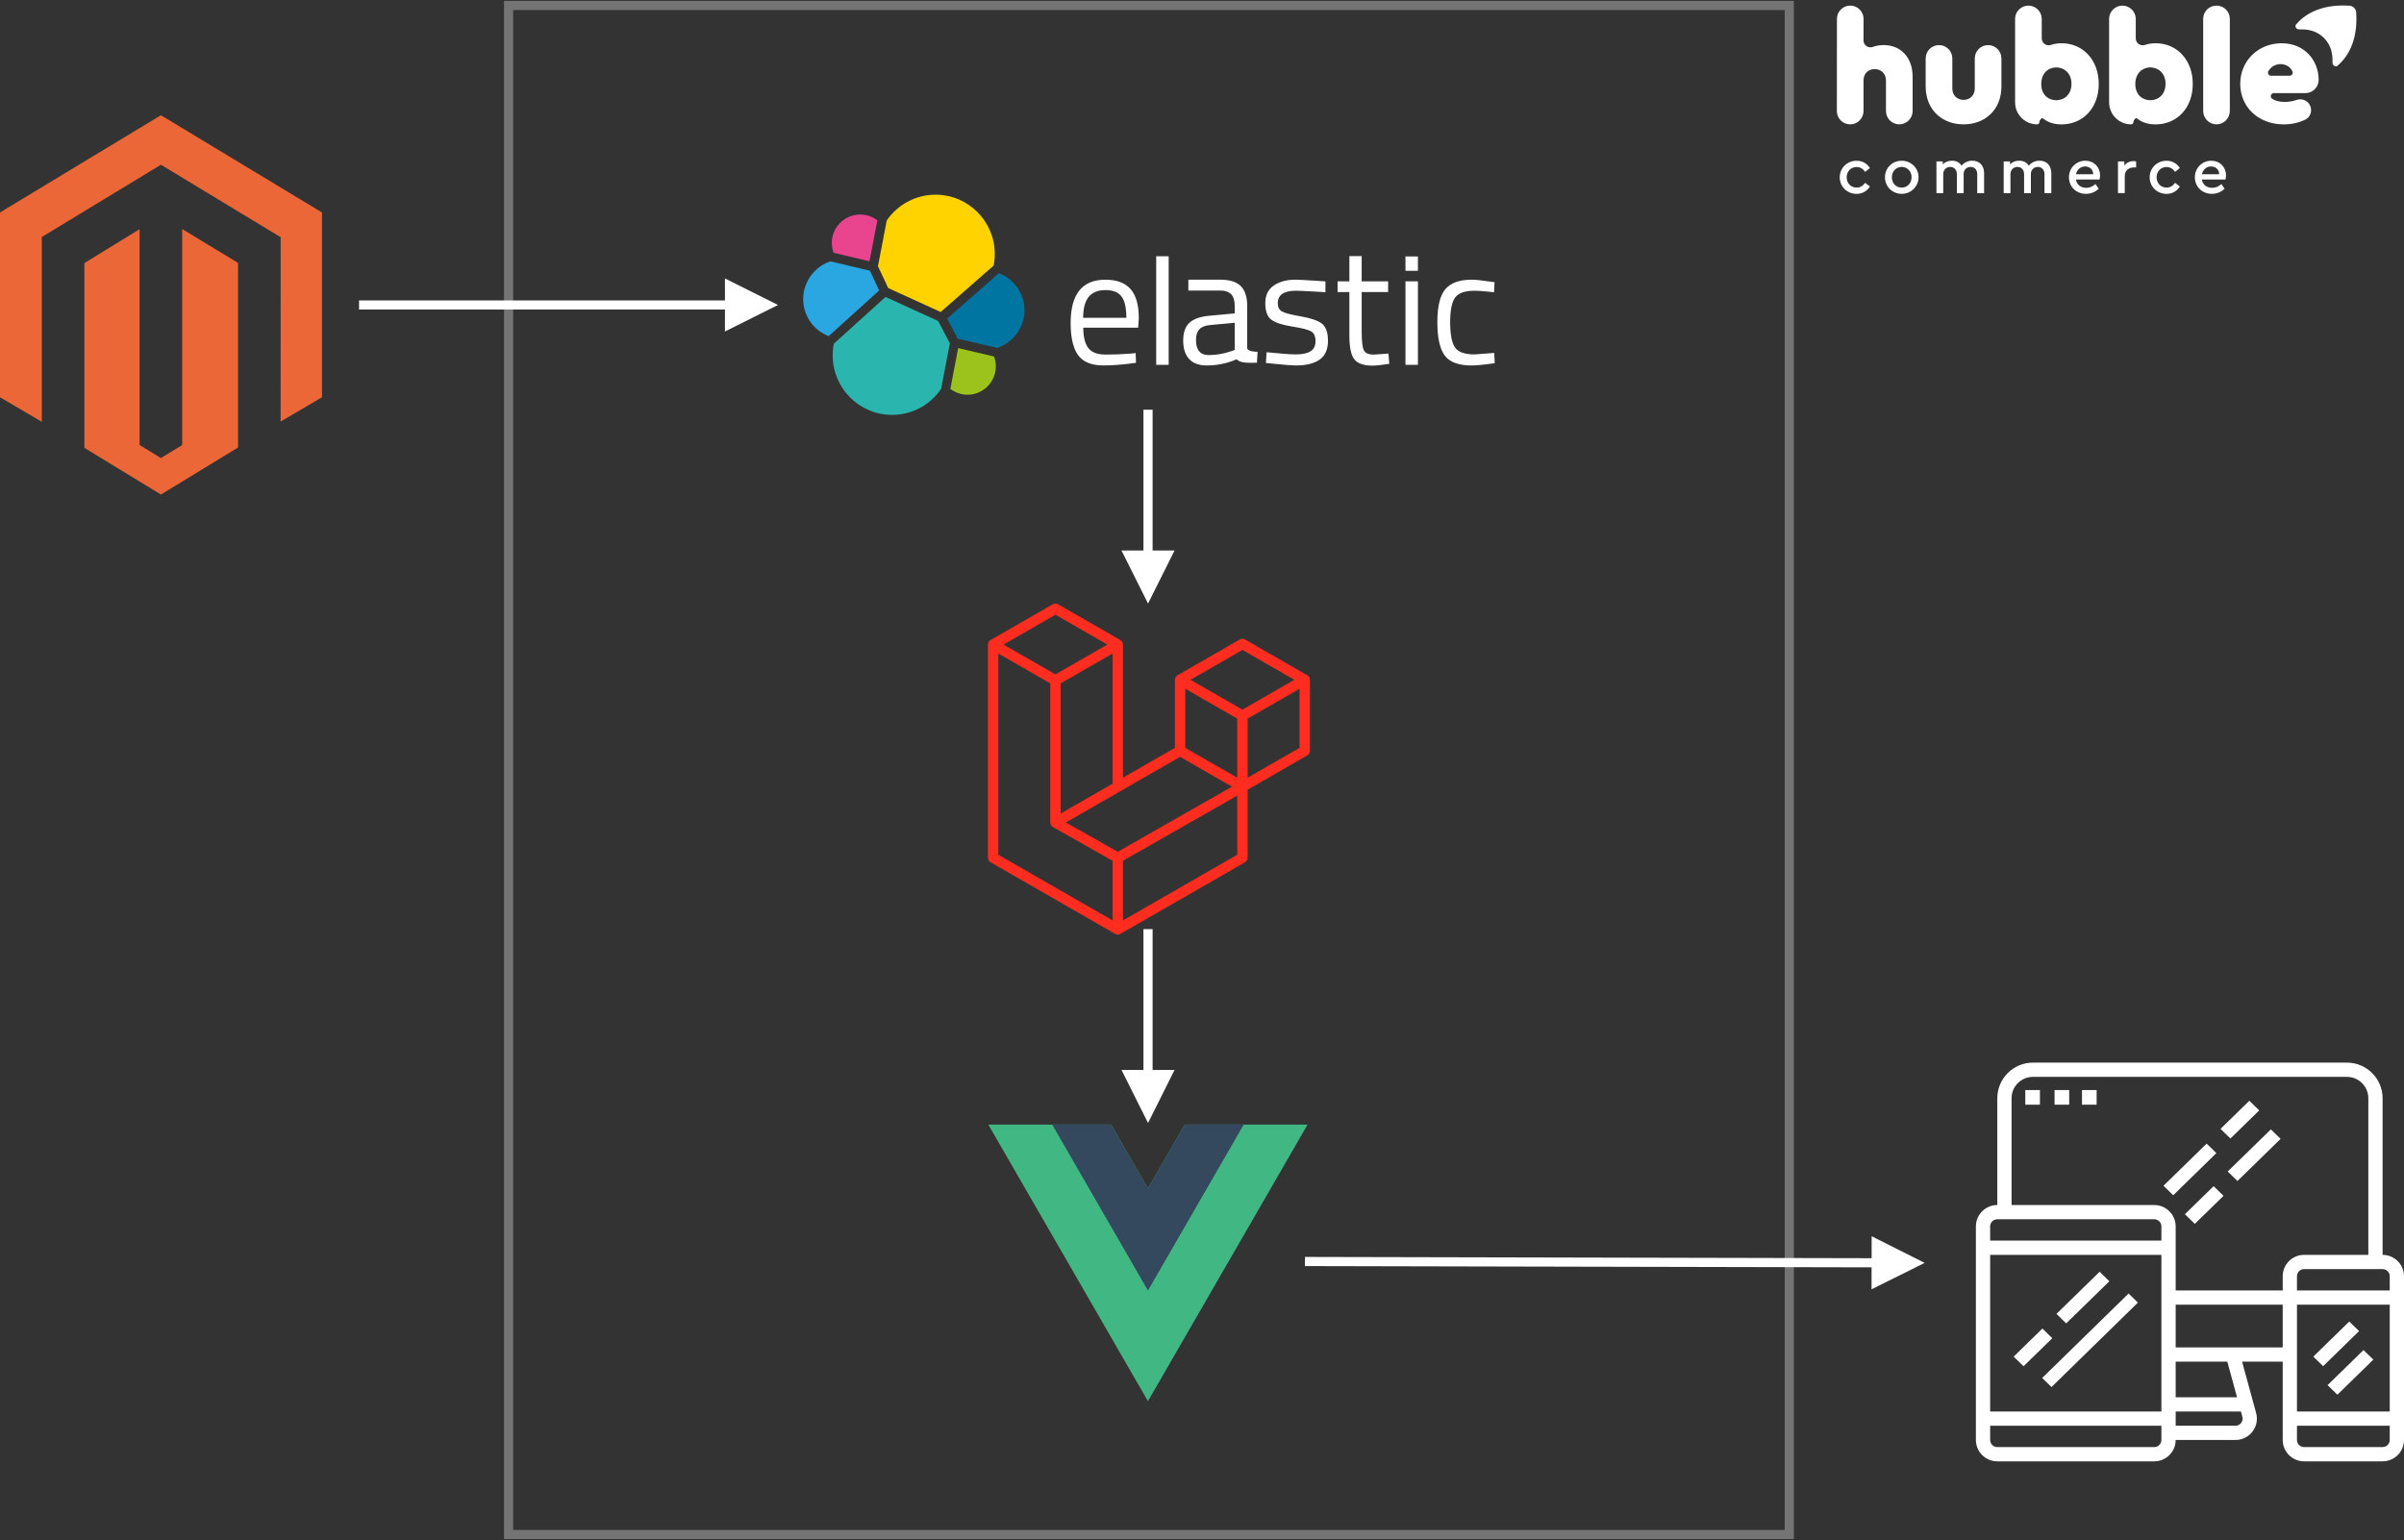 <?xml version="1.0" encoding="UTF-8"?>
<svg width="1314px" height="842px" viewBox="0 0 1314 842" version="1.1" xmlns="http://www.w3.org/2000/svg" xmlns:xlink="http://www.w3.org/1999/xlink">
    <rect x="0" y="0" width="1314" height="842" fill="#333333" stroke="none"/>
    <!-- Generator: Sketch 59.1 (86144) - https://sketch.com -->
    <title>Group 2</title>
    <desc>Created with Sketch.</desc>
    <g id="Page-1" stroke="none" stroke-width="1" fill="none" fill-rule="evenodd">
        <g id="Group-2" transform="translate(0, 3)">
            <g id="magento-2" transform="translate(0, 60)" fill="#EC6737" fill-rule="nonzero">
                <path d="M99.586,62.207 L99.586,180.343 L87.944,187.444 L76.294,180.306 L76.294,62.298 L46.128,80.833 L46.128,181.861 L87.944,207.395 L130.115,181.679 L130.115,80.768 L99.586,62.207 Z M87.944,0 L0,53.172 L0,154.213 L22.841,167.641 L22.841,66.591 L87.962,27.075 L153.144,66.533 L153.413,66.686 L153.384,167.49 L176,154.213 L176,53.172 L87.944,0 Z" id="Shape"></path>
            </g>
            <g id="elastic_color" transform="translate(439, 103)" fill-rule="nonzero">
                <g id="Group">
                    <path d="M46.476,51.498 L75.165,64.59 L104.11,39.204 C104.529,37.11 104.734,35.022 104.734,32.837 C104.734,14.976 90.219,0.445 72.374,0.445 C61.699,0.445 51.742,5.706 45.69,14.528 L40.875,39.529 L46.476,51.498 Z" id="Path" fill="#FFD300"></path>
                    <path d="M16.78,81.907 C16.36,84.001 16.146,86.173 16.146,88.371 C16.146,106.277 30.703,120.848 48.597,120.848 C59.359,120.848 69.365,115.538 75.407,106.625 L80.186,81.708 L73.809,69.511 L45.007,56.371 L16.78,81.907 Z" id="Path" fill="#2BB5AF"></path>
                    <path d="M16.598,32.213 L36.259,36.86 L40.567,14.485 C37.88,12.43 34.564,11.305 31.152,11.305 C22.608,11.305 15.66,18.263 15.66,26.815 C15.66,28.704 15.975,30.516 16.598,32.213" id="Path" fill="#E9458F"></path>
                    <path d="M14.892,36.9 C6.107,39.813 0,48.241 0,57.511 C0,66.538 5.578,74.598 13.95,77.788 L41.534,52.832 L36.469,42.001 L14.892,36.9 Z" id="Path" fill="#2AA7E0"></path>
                    <path d="M80.451,106.624 C83.148,108.699 86.448,109.83 89.817,109.83 C98.361,109.83 105.309,102.875 105.309,94.323 C105.309,92.438 104.994,90.626 104.37,88.929 L84.726,84.328 L80.451,106.624 Z" id="Path" fill="#9BC31B"></path>
                    <path d="M84.448,79.174 L106.074,84.237 C114.861,81.33 120.969,72.899 120.969,63.625 C120.969,54.615 115.378,46.564 106.99,43.384 L78.704,68.187 L84.448,79.174 Z" id="Path" fill="#0075A1"></path>
                </g>
                <g id="Group" transform="translate(146, 34)" fill="#FFFFFF">
                    <path d="M33.1,53.327 L35.736,53.057 L35.918,58.379 C29.011,59.339 23.103,59.821 18.195,59.821 C11.651,59.821 7.016,57.943 4.29,54.184 C1.564,50.427 0.2,44.579 0.2,36.642 C0.2,20.828 6.531,12.921 19.196,12.921 C25.315,12.921 29.889,14.62 32.919,18.017 C35.949,21.414 37.464,26.752 37.464,34.026 L37.1,39.167 L7.108,39.167 C7.108,44.159 8.017,47.857 9.834,50.261 C11.651,52.667 14.817,53.869 19.331,53.869 C23.845,53.869 28.434,53.689 33.1,53.327 Z M30.646,33.756 C30.646,28.224 29.752,24.317 27.965,22.031 C26.177,19.746 23.269,18.603 19.241,18.603 C15.21,18.603 12.181,19.808 10.152,22.211 C8.121,24.617 7.077,28.465 7.017,33.756 L30.646,33.756 L30.646,33.756 Z" id="Shape"></path>
                    <polygon id="Path" points="46.968 59.473 46.968 0.11 53.785 0.11 53.785 59.473"></polygon>
                    <path d="M96.711,27.442 L96.711,50.191 C96.711,52.445 102.368,52.355 102.368,52.355 L102.02,58.331 C97.232,58.331 93.269,58.725 90.887,56.44 C85.434,58.845 79.987,59.821 74.535,59.821 C70.354,59.821 67.173,58.649 64.992,56.304 C62.81,53.96 61.72,50.593 61.72,46.202 C61.72,41.814 62.84,38.581 65.082,36.507 C67.324,34.432 70.838,33.156 75.625,32.673 L89.894,31.321 L89.894,27.442 C89.894,24.376 89.226,22.181 87.894,20.858 C86.561,19.536 84.743,18.873 82.442,18.873 L64.532,18.888 L64.532,12.921 L81.987,12.921 C87.136,12.921 90.878,14.094 93.211,16.438 C95.543,18.784 96.711,22.453 96.711,27.442 Z M68.718,45.842 C68.718,51.375 71.02,54.14 75.625,54.14 C79.745,54.14 83.805,53.449 87.804,52.065 L89.894,51.343 L89.894,36.462 L76.443,37.725 C73.716,37.965 71.746,38.747 70.535,40.07 C69.323,41.392 68.718,43.317 68.718,45.842 Z" id="Shape"></path>
                    <path d="M123.315,18.964 C116.71,18.964 113.409,21.25 113.409,25.819 C113.409,27.924 114.166,29.413 115.681,30.283 C117.195,31.156 120.648,32.058 126.042,32.99 C131.434,33.922 135.251,35.23 137.494,36.913 C139.735,38.597 140.856,41.754 140.856,46.383 C140.856,51.014 139.357,54.41 136.358,56.574 C133.359,58.739 128.98,59.821 123.225,59.821 C119.467,59.821 106.93,58.441 106.93,58.441 L107.294,52.579 C114.5,53.268 119.71,53.779 123.225,53.779 C126.738,53.779 129.419,53.223 131.268,52.11 C133.116,50.998 134.04,49.134 134.04,46.518 C134.04,43.903 133.252,42.129 131.678,41.197 C130.101,40.266 126.647,39.379 121.316,38.536 C115.984,37.695 112.197,36.462 109.955,34.838 C107.713,33.214 106.593,30.209 106.593,25.819 C106.593,21.43 108.152,18.183 111.274,16.079 C114.394,13.974 118.286,12.922 122.952,12.922 C126.647,12.922 139.472,13.854 139.472,13.854 L139.472,19.753 C132.724,19.446 127.192,18.964 123.315,18.964 Z" id="Path"></path>
                    <path d="M173.731,19.686 L159.281,19.686 L159.281,41.242 C159.281,46.414 159.658,49.81 160.417,51.433 C161.174,53.057 162.976,53.869 165.824,53.869 L173.913,53.327 L174.368,58.919 C170.308,59.58 167.217,59.911 165.097,59.911 C160.371,59.911 157.099,58.77 155.281,56.484 C153.464,54.2 152.555,49.84 152.555,43.406 L152.555,19.685 L146.102,19.685 L146.102,13.822 L152.555,13.822 L152.555,0.022 L159.28,0.022 L159.28,13.822 L173.731,13.822 L173.731,19.686 L173.731,19.686 Z" id="Path"></path>
                    <path d="M183.208,8.062 L183.208,0.215 L190.024,0.215 L190.024,8.062 L183.208,8.062 Z M183.208,59.473 L183.208,13.823 L190.024,13.823 L190.024,59.473 L183.208,59.473 Z" id="Shape"></path>
                    <path d="M219.549,12.922 C221.548,12.922 224.941,13.282 229.728,14.004 L231.909,14.274 L231.636,19.776 C226.788,19.235 223.214,18.964 220.911,18.964 C215.76,18.964 212.261,20.182 210.413,22.617 C208.564,25.053 207.641,29.562 207.641,36.147 C207.641,42.73 208.505,47.316 210.231,49.901 C211.958,52.487 215.548,53.78 221.002,53.78 L231.727,52.968 L231.999,58.56 C226.365,59.401 222.153,59.823 219.367,59.823 C212.277,59.823 207.384,58.019 204.689,54.411 C201.992,50.803 200.644,44.715 200.644,36.147 C200.644,27.578 202.098,21.567 205.006,18.108 C207.916,14.65 212.762,12.922 219.549,12.922 Z" id="Path"></path>
                </g>
            </g>
            <g id="logomark.min" transform="translate(540, 327)" fill="#FF2D20">
                <path d="M175.901,40.947 C175.966,41.188 176,41.437 176,41.687 L176,80.538 C176,81.553 175.456,82.491 174.575,82.996 L141.934,101.77 L141.934,138.981 C141.934,139.994 141.395,140.929 140.516,141.439 L72.379,180.623 C72.223,180.711 72.053,180.768 71.883,180.828 C71.819,180.849 71.759,180.888 71.692,180.906 C71.215,181.031 70.715,181.031 70.238,180.906 C70.16,180.885 70.089,180.842 70.015,180.814 C69.859,180.757 69.696,180.708 69.547,180.623 L1.425,141.439 C0.544,140.933 0,139.996 0,138.981 L0,22.428 C0,22.173 0.035,21.925 0.099,21.684 C0.121,21.603 0.17,21.528 0.198,21.447 C0.252,21.298 0.301,21.146 0.379,21.008 C0.432,20.916 0.51,20.842 0.574,20.757 C0.656,20.643 0.73,20.526 0.826,20.427 C0.907,20.346 1.014,20.286 1.106,20.215 C1.209,20.13 1.301,20.038 1.418,19.97 L1.421,19.97 L35.484,0.378 C36.362,-0.126 37.442,-0.126 38.32,0.378 L72.383,19.97 L72.39,19.97 C72.503,20.041 72.599,20.13 72.702,20.211 C72.794,20.282 72.897,20.346 72.978,20.424 C73.078,20.526 73.148,20.643 73.233,20.757 C73.294,20.842 73.375,20.916 73.425,21.008 C73.506,21.15 73.553,21.298 73.609,21.447 C73.638,21.528 73.687,21.603 73.708,21.688 C73.774,21.929 73.807,22.178 73.808,22.428 L73.808,95.226 L102.192,78.899 L102.192,41.683 C102.192,41.436 102.228,41.184 102.292,40.947 C102.316,40.862 102.362,40.788 102.391,40.706 C102.447,40.557 102.497,40.405 102.575,40.267 C102.628,40.175 102.706,40.101 102.767,40.016 C102.852,39.902 102.922,39.786 103.022,39.686 C103.103,39.605 103.206,39.545 103.298,39.474 C103.405,39.389 103.497,39.297 103.61,39.23 L103.614,39.23 L137.68,19.638 C138.558,19.132 139.638,19.132 140.516,19.638 L174.579,39.23 C174.699,39.3 174.791,39.389 174.898,39.47 C174.986,39.541 175.089,39.605 175.171,39.683 C175.27,39.786 175.341,39.902 175.426,40.016 C175.49,40.101 175.568,40.175 175.617,40.267 C175.699,40.405 175.745,40.557 175.802,40.706 C175.833,40.788 175.879,40.862 175.901,40.947 Z M170.322,78.899 L170.322,46.591 L158.401,53.446 L141.934,62.918 L141.934,95.226 L170.325,78.899 L170.322,78.899 Z M136.259,137.342 L136.259,105.013 L120.06,114.255 L73.804,140.628 L73.804,173.261 L136.259,137.342 Z M5.678,27.332 L5.678,137.342 L68.126,173.258 L68.126,140.631 L35.502,122.187 L35.491,122.18 L35.477,122.172 C35.367,122.109 35.275,122.017 35.172,121.939 C35.084,121.868 34.981,121.811 34.903,121.733 L34.896,121.723 C34.804,121.634 34.74,121.525 34.662,121.425 C34.591,121.33 34.506,121.248 34.449,121.149 L34.446,121.139 C34.382,121.032 34.343,120.905 34.297,120.784 C34.251,120.678 34.191,120.579 34.162,120.466 L34.162,120.462 C34.127,120.328 34.12,120.186 34.105,120.048 C34.091,119.942 34.063,119.835 34.063,119.729 L34.063,119.722 L34.063,43.659 L17.599,34.184 L5.678,27.336 L5.678,27.332 Z M36.906,6.108 L8.525,22.428 L36.899,38.748 L65.276,22.424 L36.899,6.108 L36.906,6.108 Z M51.665,107.959 L68.129,98.491 L68.129,27.332 L56.209,34.187 L39.741,43.659 L39.741,114.818 L51.665,107.959 Z M139.098,25.367 L110.72,41.687 L139.098,58.007 L167.472,41.683 L139.098,25.367 Z M136.259,62.918 L119.791,53.446 L107.871,46.591 L107.871,78.899 L124.335,88.367 L136.259,95.226 L136.259,62.918 Z M70.961,135.724 L112.585,111.985 L133.391,100.123 L105.035,83.814 L72.386,102.591 L42.63,119.704 L70.961,135.724 Z" id="Shape"></path>
            </g>
            <g id="Vue.js_Logo_2" transform="translate(540, 611)" fill-rule="nonzero">
                <g id="Group" transform="translate(88, 76.5) scale(-1, 1) rotate(-180) translate(-88, -76.5) ">
                    <g transform="translate(0.053, 0.009)" fill="#41B883" id="Path">
                        <polygon points="107.556 152.11 87.405 117.184 67.255 152.11 0.152 152.11 87.405 0.872 174.659 152.11"></polygon>
                    </g>
                    <g transform="translate(34.72, 60.497)" fill="#34495E" id="Path">
                        <polygon points="72.889 91.622 52.739 56.695 32.588 91.622 0.387 91.622 52.739 0.881 105.091 91.622"></polygon>
                    </g>
                </g>
            </g>
            <g id="hubble_logo" transform="translate(1004, 0)" fill="#FFFFFF">
                <path d="M243.104,20.648 C230.395,20.648 220.483,30.213 220.483,42.829 C220.483,55.445 230.31,65.01 244.283,65.01 C248.429,65.01 252.306,64.173 255.941,62.47 C258.951,61.065 260.087,57.347 258.525,54.423 C257.134,51.798 254.038,50.691 251.226,51.656 C249.196,52.351 247.066,52.735 244.794,52.735 C241.982,52.735 239.639,52.153 237.893,50.946 C236.558,50.024 237.239,47.91 238.872,47.91 L256.14,47.91 C260.101,47.91 263.339,44.674 263.353,40.715 C263.339,29.958 255.628,20.648 243.104,20.648 Z M247.449,38.416 L237.339,38.416 C236.061,38.416 235.223,37.011 235.876,35.904 C237.367,33.42 239.767,32.058 242.508,32.058 C245.447,32.058 248.031,33.591 249.068,36.159 C249.494,37.252 248.614,38.416 247.449,38.416 Z M214.803,7.351 L214.803,57.602 C214.803,61.689 211.537,64.996 207.519,64.996 C203.5,64.996 200.234,61.689 200.234,57.602 L200.234,7.351 C200.234,3.264 203.5,0.071 207.519,0.071 C211.552,0.071 214.803,3.264 214.803,7.351 Z M89.957,28.936 L89.957,44.262 C89.957,56.878 81.153,64.996 69.296,64.996 C57.354,64.996 48.55,56.864 48.55,44.262 L48.55,28.936 C48.55,24.92 51.816,21.656 55.834,21.656 C59.853,21.656 63.119,24.92 63.119,28.936 L63.119,45.44 C63.119,49.073 65.746,51.613 69.296,51.613 C72.775,51.613 75.388,49.073 75.388,45.44 L75.388,28.936 C75.388,24.92 78.654,21.656 82.672,21.656 C86.691,21.656 89.957,24.92 89.957,28.936 Z M26.852,41.041 C26.852,37.238 24.225,34.783 20.675,34.783 C17.111,34.783 14.583,37.238 14.583,41.041 L14.583,57.716 C14.583,61.732 11.317,64.996 7.299,64.996 C3.266,64.996 0,61.746 0,57.716 L0.043,7.337 C0.043,3.321 3.309,0.057 7.327,0.057 C11.346,0.057 14.612,3.321 14.612,7.337 L14.569,19.059 C14.569,21.656 17.139,23.557 19.582,22.678 C21.399,22.011 23.43,21.642 25.588,21.642 C34.989,21.642 41.421,28.496 41.421,38.912 L41.421,57.702 C41.421,61.718 38.155,64.982 34.137,64.982 C30.118,64.982 26.852,61.718 26.852,57.702 L26.852,41.041 Z M174.234,20.648 C172.061,20.648 170.102,20.975 168.355,21.571 C165.913,22.408 163.385,20.549 163.385,17.966 L163.385,7.351 C163.385,3.335 160.119,0.071 156.101,0.071 C152.082,0.071 148.816,3.335 148.816,7.351 L148.816,52.962 C148.816,59.603 154.212,64.996 160.858,64.996 C161.553,64.996 162.107,64.428 162.107,63.747 C162.107,62.668 163.357,61.107 164.18,61.803 C166.708,63.917 170.059,65.01 174.22,65.01 C186.077,65.01 194.54,55.871 194.54,42.914 C194.54,29.958 186.091,20.648 174.234,20.648 Z M171.351,51.798 C167.29,51.798 163.144,49.087 163.144,42.914 C163.144,36.826 167.205,33.86 171.351,33.86 C175.583,33.86 179.658,36.911 179.658,42.829 C179.658,48.747 175.668,51.798 171.351,51.798 Z M143.15,42.914 C143.15,29.958 134.687,20.648 122.83,20.648 C120.672,20.648 118.712,20.975 116.98,21.571 C114.537,22.408 111.995,20.549 111.995,17.952 L111.995,7.351 C111.995,3.335 108.729,0.071 104.711,0.071 C100.692,0.071 97.426,3.335 97.426,7.351 L97.426,52.962 C97.426,59.603 102.822,64.996 109.468,64.996 C110.164,64.996 110.717,64.428 110.717,63.747 C110.717,62.668 111.967,61.107 112.791,61.803 C115.318,63.917 118.669,65.01 122.83,65.01 C134.673,64.996 143.15,55.857 143.15,42.914 Z M119.933,51.798 C115.872,51.798 111.726,49.087 111.726,42.914 C111.726,36.826 115.787,33.86 119.933,33.86 C124.165,33.86 128.24,36.911 128.24,42.829 C128.24,48.747 124.264,51.798 119.933,51.798 Z M5.368,93.918 C5.368,97.125 7.625,99.566 10.806,99.566 C12.851,99.566 14.299,98.544 15.464,96.955 L18.077,98.97 C16.557,101.411 14.015,103 10.764,103 C5.637,103 1.576,99.041 1.576,93.932 C1.576,88.851 5.637,84.892 10.764,84.892 C14.044,84.892 16.6,86.481 18.077,88.922 L15.464,90.966 C14.328,89.376 12.879,88.312 10.806,88.312 C7.625,88.298 5.368,90.767 5.368,93.918 Z M35.443,84.878 C30.317,84.878 26.298,88.837 26.298,93.918 C26.298,99.041 30.36,102.957 35.443,102.986 C40.527,102.986 44.659,98.998 44.659,93.918 C44.659,88.837 40.527,84.878 35.443,84.878 Z M35.443,99.566 C32.333,99.566 30.076,97.167 30.076,93.946 C30.076,90.739 32.333,88.298 35.486,88.255 C38.525,88.298 40.853,90.696 40.853,93.946 C40.839,97.125 38.51,99.566 35.443,99.566 Z M80.486,91.761 L80.486,102.603 L76.737,102.603 L76.737,92.3 C76.737,89.901 75.388,88.269 73.13,88.269 C70.872,88.269 69.31,89.93 69.31,92.115 L69.31,102.603 L65.604,102.603 L65.604,92.3 C65.604,89.901 64.184,88.269 61.969,88.269 C59.711,88.269 58.149,89.887 58.149,92.3 L58.149,102.603 L54.443,102.603 L54.443,85.261 L57.908,85.261 L57.908,86.879 C59.115,85.602 60.847,84.864 62.92,84.864 C65.391,84.864 67.166,85.928 68.188,87.588 C69.424,85.999 71.511,84.864 74.053,84.864 C78.157,84.878 80.486,87.702 80.486,91.761 Z M117.235,91.761 L117.235,102.603 L113.486,102.603 L113.486,92.3 C113.486,89.901 112.137,88.269 109.88,88.269 C107.622,88.269 106.06,89.93 106.06,92.115 L106.06,102.603 L102.354,102.603 L102.354,92.3 C102.354,89.901 100.934,88.269 98.718,88.269 C96.461,88.269 94.899,89.887 94.899,92.3 L94.899,102.603 L91.192,102.603 L91.192,85.261 L94.657,85.261 L94.657,86.879 C95.864,85.602 97.597,84.864 99.67,84.864 C102.141,84.864 103.916,85.928 104.938,87.588 C106.173,85.999 108.261,84.864 110.803,84.864 C114.906,84.878 117.235,87.702 117.235,91.761 Z M135.837,84.878 C130.782,84.878 126.863,88.866 126.863,93.946 C126.863,99.069 130.825,102.986 136.192,102.986 C138.947,102.986 141.276,101.921 143.122,100.19 L141.361,97.65 C139.913,98.927 138.322,99.693 136.306,99.693 C133.338,99.693 131.151,98.005 130.654,95.138 L143.59,95.138 C143.69,94.684 143.874,93.761 143.874,92.811 C143.846,88.269 140.466,84.878 135.837,84.878 Z M130.711,92.257 C131.279,89.674 133.253,88.014 135.695,88.014 C138.067,88.014 140.083,89.533 140.14,92.257 L130.711,92.257 Z M162.164,85.091 C162.76,85.091 163.186,85.162 163.584,85.261 L163.584,88.539 L162.448,88.539 C159.693,88.539 157.364,90.129 157.364,93.336 L157.364,102.588 L153.658,102.588 L153.658,85.261 L157.123,85.261 L157.123,87.517 C158.344,85.928 160.176,85.091 162.164,85.091 Z M174.774,93.918 C174.774,97.125 177.031,99.566 180.212,99.566 C182.257,99.566 183.705,98.544 184.87,96.955 L187.483,98.97 C185.963,101.411 183.421,103 180.17,103 C175.043,103 170.982,99.041 170.982,93.932 C170.982,88.851 175.043,84.892 180.17,84.892 C183.45,84.892 186.006,86.481 187.483,88.922 L184.87,90.966 C183.734,89.376 182.285,88.312 180.212,88.312 C177.031,88.298 174.774,90.767 174.774,93.918 Z M204.665,84.878 C199.609,84.878 195.69,88.866 195.69,93.946 C195.69,99.069 199.652,102.986 205.02,102.986 C207.774,102.986 210.103,101.921 211.949,100.19 L210.188,97.65 C208.74,98.927 207.15,99.693 205.133,99.693 C202.165,99.693 199.979,98.005 199.482,95.138 L212.418,95.138 C212.517,94.684 212.702,93.761 212.702,92.811 C212.688,88.269 209.294,84.878 204.665,84.878 Z M199.553,92.257 C200.121,89.674 202.094,88.014 204.537,88.014 C206.908,88.014 208.925,89.533 208.981,92.257 L199.553,92.257 Z M273.52,33.051 C273.222,33.293 272.782,33.378 272.328,33.236 C271.504,32.995 270.879,32.143 270.922,31.363 C270.936,31.192 270.936,30.071 270.922,29.688 C270.922,24.678 269.118,20.606 266.25,17.739 C263.382,14.872 259.32,13.07 254.294,13.07 C253.91,13.056 252.788,13.056 252.618,13.07 C251.823,13.127 250.985,12.488 250.744,11.665 C250.616,11.211 250.687,10.771 250.928,10.473 C254.464,6.201 263.041,-1.05 280.351,0.128 C281.217,0.199 282.083,0.61 282.736,1.263 C283.375,1.916 283.801,2.781 283.872,3.647 C285.051,20.946 277.795,29.518 273.52,33.051 Z" id="Shape"></path>
            </g>
            <rect id="Rectangle" stroke="#747474" stroke-width="5" x="278" y="0" width="700" height="836"></rect>
            <path id="Line" d="M396.25,149.25 L425.25,163.75 L396.25,178.25 L396.25,166.25 L196.25,166.25 L196.25,161.25 L396.25,161.25 L396.25,149.25 Z" fill="#FFFFFF" fill-rule="nonzero"></path>
            <path id="Line" d="M630,221 L630,298 L642,298 L627.5,327 L613,298 L625,298 L625,221 L630,221 Z" fill="#FFFFFF" fill-rule="nonzero"></path>
            <path id="Line" d="M630,505 L630,582 L642,582 L627.5,611 L613,582 L625,582 L625,505 L630,505 Z" fill="#FFFFFF" fill-rule="nonzero"></path>
            <g id="devices-icon" transform="translate(1080, 578)" fill="#FFFFFF" fill-rule="nonzero">
                <path d="M222.3,105.107 L222.3,19.464 C222.3,8.732 213.552,0 202.8,0 L31.2,0 C20.448,0 11.7,8.732 11.7,19.464 L11.7,77.857 C5.249,77.857 0,83.097 0,89.536 L0,206.321 C0,212.76 5.249,218 11.7,218 L97.5,218 C103.951,218 109.2,212.76 109.2,206.321 L141.886,206.321 C145.564,206.321 148.953,204.648 151.184,201.732 C153.414,198.816 154.14,195.11 153.173,191.571 L145.505,163.5 L167.7,163.5 L167.7,206.321 C167.7,212.76 172.949,218 179.4,218 L222.3,218 C228.751,218 234,212.76 234,206.321 L234,116.786 C234,110.347 228.751,105.107 222.3,105.107 Z M101.4,206.321 C101.4,208.466 99.649,210.214 97.5,210.214 L11.7,210.214 C9.551,210.214 7.8,208.466 7.8,206.321 L7.8,198.536 L101.4,198.536 L101.4,206.321 Z M101.4,190.75 L7.8,190.75 L7.8,105.107 L101.4,105.107 L101.4,190.75 Z M101.4,97.321 L7.8,97.321 L7.8,89.536 C7.8,87.391 9.551,85.643 11.7,85.643 L97.5,85.643 C99.649,85.643 101.4,87.391 101.4,89.536 L101.4,97.321 Z M145.649,193.619 C145.973,194.799 145.731,196.033 144.986,197.006 C144.242,197.979 143.114,198.536 141.886,198.536 L109.2,198.536 L109.2,190.75 L144.865,190.75 L145.649,193.619 Z M109.2,182.964 L109.2,163.5 L137.42,163.5 L142.74,182.964 L109.2,182.964 Z M167.7,155.714 L109.2,155.714 L109.2,132.357 L167.7,132.357 L167.7,155.714 Z M167.7,116.786 L167.7,124.571 L109.2,124.571 L109.2,89.536 C109.2,83.097 103.951,77.857 97.5,77.857 L19.5,77.857 L19.5,19.464 C19.5,13.025 24.749,7.786 31.2,7.786 L202.8,7.786 C209.251,7.786 214.5,13.025 214.5,19.464 L214.5,105.107 L179.4,105.107 C172.949,105.107 167.7,110.347 167.7,116.786 Z M226.2,206.321 C226.2,208.466 224.449,210.214 222.3,210.214 L179.4,210.214 C177.251,210.214 175.5,208.466 175.5,206.321 L175.5,198.536 L226.2,198.536 L226.2,206.321 Z M226.2,190.75 L175.5,190.75 L175.5,132.357 L226.2,132.357 L226.2,190.75 Z M226.2,124.571 L175.5,124.571 L175.5,116.786 C175.5,114.641 177.251,112.893 179.4,112.893 L222.3,112.893 C224.449,112.893 226.2,114.641 226.2,116.786 L226.2,124.571 Z" id="Shape"></path>
                <polygon id="Rectangle" transform="translate(31.199, 155.707) rotate(-45) translate(-31.199, -155.707) " points="20.174 151.801 42.128 152.063 42.223 159.614 20.269 159.352"></polygon>
                <polygon id="Rectangle" transform="translate(62.397, 151.815) rotate(-45) translate(-62.397, -151.815) " points="29.331 147.888 95.368 148.633 95.463 155.742 29.426 154.998"></polygon>
                <polygon id="Rectangle" transform="translate(58.496, 128.464) rotate(-45) translate(-58.496, -128.464) " points="41.962 124.552 74.934 124.94 75.029 132.376 42.057 131.988"></polygon>
                <polygon id="Rectangle" transform="translate(196.94, 153.769) rotate(-45) translate(-196.94, -153.769) " points="183.163 149.86 210.622 150.185 210.717 157.678 183.258 157.353"></polygon>
                <polygon id="Rectangle" transform="translate(204.739, 169.357) rotate(-45) translate(-204.739, -169.357) " points="190.962 165.448 218.421 165.773 218.515 173.266 191.056 172.94"></polygon>
                <polygon id="Rectangle" transform="translate(116.995, 58.393) rotate(-45) translate(-116.995, -58.393) " points="100.461 54.481 133.433 54.869 133.528 62.305 100.556 61.917"></polygon>
                <polygon id="Rectangle" transform="translate(152.097, 50.607) rotate(-45) translate(-152.097, -50.607) " points="135.563 46.696 168.536 47.084 168.63 54.519 135.658 54.131"></polygon>
                <polygon id="Rectangle" transform="translate(124.795, 77.861) rotate(-45) translate(-124.795, -77.861) " points="113.77 73.954 135.724 74.216 135.819 81.767 113.865 81.505"></polygon>
                <polygon id="Rectangle" transform="translate(144.292, 31.173) rotate(-45) translate(-144.292, -31.173) " points="133.24 27.266 155.249 27.529 155.344 35.079 133.335 34.817"></polygon>
                <rect id="Rectangle" x="27" y="15" width="8" height="8"></rect>
                <rect id="Rectangle" x="43" y="15" width="8" height="8"></rect>
                <rect id="Rectangle" x="58" y="15" width="8" height="8"></rect>
            </g>
            <path id="Line" d="M1023.032,672.936 L1052,687.501 L1022.968,701.936 L1022.994,689.936 L713.244,689.244 L713.256,684.244 L1023.005,684.936 L1023.032,672.936 Z" fill="#FFFFFF" fill-rule="nonzero"></path>
        </g>
    </g>
</svg>
